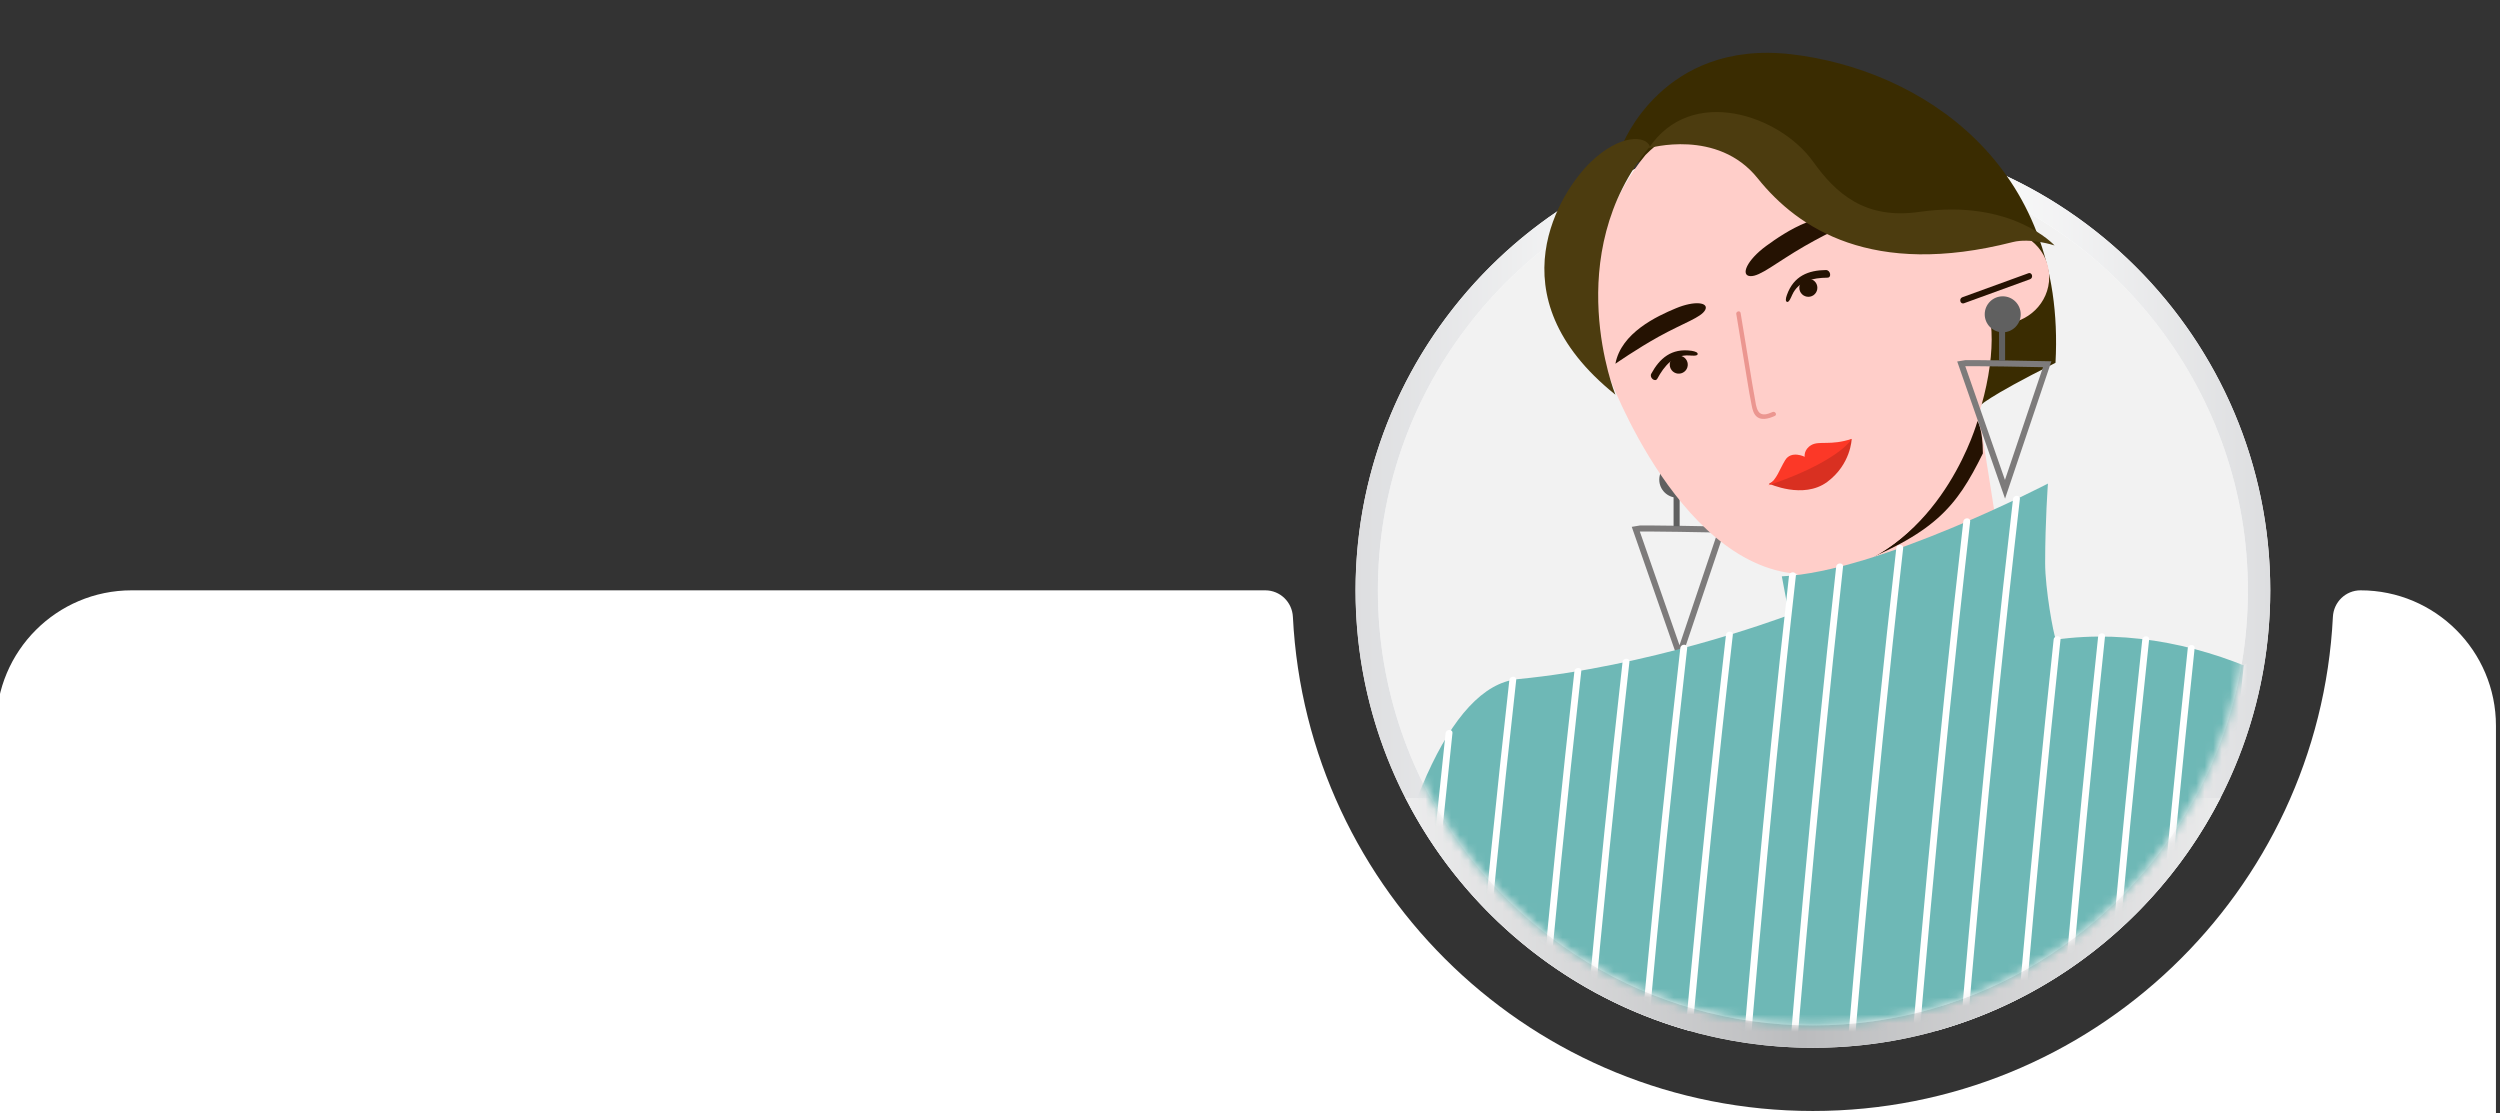 <svg width="292" height="130" viewBox="0 0 292 130" fill="none" xmlns="http://www.w3.org/2000/svg">
<rect x="0" y="0" width="292" height="130" fill="#333333" stroke="none"/>
<g clip-path="url(#clip0_2010_4554)">
<path d="M291.527 84.767V392.411C291.527 401.145 284.453 408.219 275.719 408.219H15.364C6.63 408.219 -0.443 401.145 -0.443 392.411V84.767C-0.443 76.033 6.639 68.951 15.373 68.951H147.781C149.516 68.951 150.926 70.319 151.01 72.054C152.62 104.195 179.197 129.763 211.746 129.763C244.296 129.763 270.864 104.195 272.482 72.054C272.566 70.319 273.976 68.951 275.711 68.951C284.445 68.951 291.527 76.033 291.527 84.767Z" fill="white"/>
<path d="M265.167 68.961C265.167 39.506 241.202 15.54 211.747 15.54C182.292 15.54 158.334 39.506 158.334 68.961C158.334 98.415 182.3 122.381 211.747 122.381C241.193 122.381 265.167 98.424 265.167 68.961Z" fill="white"/>
<path d="M211.745 119.77C183.725 119.77 160.936 96.981 160.936 68.961C160.936 40.941 183.725 18.151 211.745 18.151C239.765 18.151 262.555 40.941 262.555 68.961C262.555 96.981 239.757 119.77 211.745 119.77Z" fill="#F2F2F2"/>
<path d="M265.167 68.961C265.167 44.511 248.659 23.857 226.203 17.534V20.254C247.199 26.493 262.556 45.971 262.556 68.961C262.556 91.951 247.199 111.429 226.203 117.669V120.388C248.659 114.065 265.167 93.411 265.167 68.961Z" fill="url(#paint0_linear_2010_4554)"/>
<path d="M158.325 68.961C158.325 44.511 174.834 23.857 197.29 17.534V20.254C176.293 26.493 160.936 45.971 160.936 68.961C160.936 91.951 176.293 111.429 197.29 117.677V120.396C174.834 114.073 158.325 93.419 158.325 68.969V68.961Z" fill="url(#paint1_linear_2010_4554)"/>
<path d="M256.4 93.203C247.775 109.019 231 119.771 211.755 119.771C192.511 119.771 175.727 109.019 167.11 93.203H164.166C173.016 110.512 191.026 122.382 211.755 122.382C232.485 122.382 250.503 110.512 259.353 93.203H256.409H256.4Z" fill="url(#paint2_linear_2010_4554)"/>
<mask id="mask0_2010_4554" style="mask-type:luminance" maskUnits="userSpaceOnUse" x="160" y="-5" width="103" height="125">
<path d="M211.746 119.771C183.726 119.771 160.936 96.981 160.936 68.961C160.936 40.941 183.734 -4.396 211.746 -4.396C239.757 -4.396 262.555 40.949 262.555 68.961C262.555 96.973 239.757 119.771 211.746 119.771Z" fill="white"/>
</mask>
<g mask="url(#mask0_2010_4554)">
<path d="M189.448 17.017C189.448 17.017 194.153 4.579 209.235 6.34C224.316 8.1 241.359 19.169 240.082 42.376C231.857 46.489 231.173 47.465 231.173 47.465C231.173 47.465 231.857 32.675 225.784 28.462C219.712 24.249 196.013 15.34 190.432 19.453C188.964 19.061 189.456 17 189.456 17L189.448 17.017Z" fill="#3A2C01"/>
<path d="M209.817 67.194L215.465 81.817C215.465 81.817 227.894 89.525 235.927 78.814C233.792 64.975 230.405 43.687 230.405 43.687L209.817 67.194Z" fill="#FFCEC9"/>
<path d="M230.973 49.175C230.973 49.175 227.186 62.889 215.432 66.409C226.009 62.364 228.479 59.277 231.598 52.962C231.598 50.093 230.973 49.175 230.973 49.175Z" fill="#251202"/>
<path d="M191.041 61.754C191.332 61.654 201.101 61.854 201.101 61.854L196.171 76.461L191.041 61.754Z" stroke="#7D7B7B" stroke-width="0.709" stroke-miterlimit="10"/>
<path d="M198.006 56.023C198.006 57.183 197.063 58.126 195.904 58.126C194.744 58.126 193.802 57.183 193.802 56.023C193.802 54.864 194.744 53.921 195.904 53.921C197.063 53.921 198.006 54.864 198.006 56.023Z" fill="#606060"/>
<path d="M195.829 56.533V61.463" stroke="#606060" stroke-width="0.709" stroke-miterlimit="10"/>
<path d="M232.532 37.88C231.682 30.08 229.955 26.985 229.513 26.285C229.045 26.593 228.503 26.81 227.878 26.919C220.437 28.153 214.214 25.025 209.217 20.02C208.033 19.419 206.873 18.927 205.864 18.727C203.078 18.152 202.01 15.991 202.21 13.822C198.565 13.939 195.094 15.157 192.192 18.102C184.751 27.111 185.727 38.864 187.879 43.761C187.879 43.761 196.496 67.46 211.386 67.068C226.276 66.676 233.517 46.889 232.541 37.88H232.532Z" fill="#FFCEC9"/>
<path d="M206.615 56.49C206.615 56.49 210.611 58.351 213.405 56.299C216.2 54.238 216.275 51.269 216.275 51.269L206.615 56.49Z" fill="#D93021"/>
<path d="M233.767 37.814C236.849 37.814 239.348 35.375 239.348 32.367C239.348 29.358 236.849 26.919 233.767 26.919C230.685 26.919 228.187 29.358 228.187 32.367C228.187 35.375 230.685 37.814 233.767 37.814Z" fill="#FFCEC9"/>
<path d="M236.912 31.916C234.343 32.85 231.773 33.785 229.204 34.719C228.77 34.878 228.954 35.578 229.396 35.42C231.965 34.486 234.535 33.551 237.104 32.617C237.538 32.458 237.354 31.758 236.912 31.916Z" fill="#251202"/>
<path d="M229.054 42.442C229.346 42.342 239.114 42.542 239.114 42.542L234.184 57.149L229.054 42.442Z" stroke="#7D7B7B" stroke-width="0.709" stroke-miterlimit="10"/>
<path d="M236.019 36.712C236.019 37.871 235.077 38.814 233.917 38.814C232.758 38.814 231.815 37.871 231.815 36.712C231.815 35.552 232.758 34.609 233.917 34.609C235.077 34.609 236.019 35.552 236.019 36.712Z" fill="#606060"/>
<path d="M233.842 37.221V42.159" stroke="#606060" stroke-width="0.709" stroke-miterlimit="10"/>
<path d="M192.868 43.652C192.618 44.111 193.319 44.686 193.577 44.227C194.395 42.718 195.496 41.416 197.281 41.516C197.581 41.533 198.215 41.608 198.282 41.391C198.34 41.191 198.065 41.049 197.581 40.974C195.221 40.632 193.836 41.867 192.868 43.652Z" fill="#251202"/>
<path d="M197.014 42.108C197.281 42.625 197.08 43.259 196.563 43.526C196.046 43.793 195.412 43.593 195.145 43.076C194.878 42.559 195.078 41.925 195.596 41.658C196.113 41.391 196.747 41.591 197.014 42.108Z" fill="#251202"/>
<path d="M213.271 31.54C213.797 31.54 213.972 32.424 213.446 32.433C211.736 32.449 210.06 32.816 209.326 34.443C209.2 34.718 208.967 35.31 208.75 35.269C208.541 35.227 208.541 34.919 208.708 34.46C209.509 32.207 211.244 31.565 213.271 31.54Z" fill="#251202"/>
<path d="M210.352 34.218C210.686 34.694 211.345 34.81 211.82 34.477C212.296 34.143 212.412 33.484 212.079 33.008C211.745 32.533 211.086 32.416 210.611 32.75C210.135 33.084 210.018 33.743 210.352 34.218Z" fill="#251202"/>
<path d="M188.68 42.485C188.68 42.485 191.191 40.733 193.752 39.315C196.671 37.705 198.707 37.079 199.165 36.203C199.624 35.327 197.972 35.077 195.737 36.011C193.493 36.946 189.355 38.881 188.68 42.485Z" fill="#251202"/>
<path d="M202.803 36.704C203.262 39.473 203.712 42.243 204.171 45.004C204.279 45.638 204.379 46.28 204.513 46.914C204.613 47.414 204.68 48.024 204.988 48.449C205.556 49.225 206.573 48.908 207.299 48.582C207.608 48.441 207.341 47.99 207.032 48.124C206.498 48.357 205.789 48.641 205.389 48.065C205.089 47.631 205.047 46.939 204.947 46.43C204.747 45.371 204.58 44.303 204.405 43.244C204.038 41.016 203.67 38.781 203.303 36.554C203.245 36.22 202.736 36.362 202.795 36.695L202.803 36.704Z" fill="#EB9690"/>
<path d="M216.984 25.61C216.984 25.61 213.723 27.044 210.778 28.746C207.425 30.681 205.573 32.325 204.422 32.25C203.27 32.175 204.021 30.39 206.299 28.721C208.576 27.061 212.997 24.108 216.984 25.601V25.61Z" fill="#251202"/>
<path d="M210.794 53.355C210.794 53.355 209.225 52.57 208.508 53.747C207.791 54.923 207.591 55.899 206.548 56.683C212.229 54.789 215.49 52.57 216.274 51.261C213.822 52.078 212.487 51.453 211.57 51.978C210.652 52.504 210.785 53.346 210.785 53.346L210.794 53.355Z" fill="#FC3827"/>
<path d="M192.575 17.309C192.575 17.309 200.608 14.956 205.305 20.837C210.009 26.71 218.693 32.458 235.076 28.278C237.17 27.744 239.973 28.67 239.973 28.67C239.973 28.67 235.01 23.19 224.174 24.75C217.776 25.676 214.381 22.531 211.77 18.877C207.899 13.463 197.539 9.868 192.575 17.309Z" fill="#4C3C0F"/>
<path d="M188.672 46.088C188.672 46.088 182.115 29.83 192.717 17.1C192.192 15.791 189.189 15.666 185.794 18.927C182.399 22.189 174.174 34.468 188.663 46.088H188.672Z" fill="#4C3C0F"/>
<path d="M292.085 137.639C283.076 121.598 285.036 102.028 280.331 92.243C275.927 83.084 257.792 72.207 240.057 74.718C240.091 74.667 240.107 74.634 240.107 74.634C239.849 74.109 238.873 68.803 238.873 65.75C238.873 60.912 239.198 56.482 239.198 56.482C239.198 56.482 219.353 66.801 208.117 67.318C208.459 69.095 208.742 70.588 208.968 71.831C207.149 72.507 192.451 77.862 177.294 79.322C161.103 80.89 152.611 141.543 156.531 192.019C263.473 193.195 294.421 190.059 294.421 190.059C294.421 190.059 301.077 153.664 292.068 137.623L292.085 137.639Z" fill="#6EB8B6"/>
<path d="M256.608 191.877C255.499 177.729 261.989 164.341 264.75 150.819C267.786 137.222 265.3 122.841 268.328 109.168C266.994 123.174 269.822 137.364 266.819 151.253C263.991 164.75 257.175 177.921 256.608 191.877Z" fill="#060407"/>
<path d="M149.541 282.585C150.959 259.429 152.327 236.272 153.812 213.124C155.288 190.1 156.874 167.085 158.75 144.096C159.801 131.199 160.944 118.311 162.204 105.431C162.254 104.923 161.453 104.923 161.403 105.431C159.151 128.463 157.274 151.536 155.614 174.618C153.962 197.658 152.503 220.706 151.093 243.763C150.3 256.709 149.524 269.647 148.732 282.594C148.699 283.111 149.499 283.103 149.533 282.594L149.541 282.585Z" fill="white"/>
<path d="M155.189 280.417C156.757 254.983 158.25 229.549 159.902 204.115C161.553 178.731 163.355 153.355 165.557 128.013C166.784 113.873 168.135 99.751 169.645 85.636C169.703 85.128 168.902 85.128 168.844 85.636C166.141 110.87 163.956 136.154 162.062 161.455C160.16 186.872 158.542 212.306 156.982 237.74C156.114 251.963 155.255 266.186 154.379 280.408C154.346 280.925 155.147 280.917 155.18 280.408L155.189 280.417Z" fill="white"/>
<path d="M161.669 282.995C163.296 256.443 164.848 229.891 166.591 203.348C168.334 176.838 170.253 150.328 172.63 123.868C173.957 109.036 175.433 94.221 177.093 79.423C177.152 78.914 176.351 78.914 176.293 79.423C173.34 105.758 170.979 132.159 168.952 158.586C166.916 185.121 165.215 211.681 163.588 238.241C162.671 253.156 161.786 268.08 160.869 282.995C160.835 283.512 161.636 283.504 161.669 282.995Z" fill="white"/>
<path d="M169.261 281.968C170.887 255.357 172.456 228.739 174.208 202.137C175.951 175.669 177.87 149.209 180.239 122.782C181.565 107.967 183.041 93.177 184.693 78.395C184.751 77.886 183.951 77.886 183.892 78.395C180.931 104.839 178.562 131.34 176.527 157.867C174.5 184.344 172.798 210.837 171.171 237.339C170.253 252.213 169.369 267.094 168.46 281.968C168.427 282.485 169.227 282.477 169.261 281.968Z" fill="white"/>
<path d="M174.85 281.192C176.477 254.573 178.037 227.955 179.789 201.344C181.54 174.759 183.467 148.182 185.853 121.647C187.188 106.857 188.656 92.076 190.316 77.319C190.374 76.81 189.573 76.81 189.515 77.319C186.545 103.729 184.176 130.206 182.141 156.699C180.097 183.301 178.387 209.928 176.76 236.563C175.851 251.445 174.959 266.318 174.049 281.2C174.016 281.717 174.817 281.709 174.85 281.2V281.192Z" fill="white"/>
<path d="M181.323 281.968C182.975 254.974 184.559 227.98 186.344 200.994C188.121 174.117 190.073 147.257 192.509 120.43C193.861 105.498 195.37 90.583 197.064 75.684C197.122 75.175 196.321 75.175 196.263 75.684C193.227 102.37 190.807 129.122 188.747 155.899C186.67 182.834 184.935 209.795 183.283 236.755C182.357 251.829 181.456 266.903 180.53 281.968C180.497 282.485 181.298 282.477 181.331 281.968H181.323Z" fill="white"/>
<path d="M186.461 282.219C188.129 255.008 189.731 227.789 191.525 200.578C193.31 173.592 195.278 146.615 197.731 119.679C199.115 104.489 200.659 89.316 202.394 74.159C202.452 73.65 201.651 73.65 201.593 74.159C198.498 101.086 196.046 128.088 193.952 155.115C191.858 182.143 190.115 209.203 188.455 236.264C187.512 251.579 186.595 266.903 185.652 282.219C185.619 282.736 186.419 282.727 186.453 282.219H186.461Z" fill="white"/>
<path d="M194.561 268.737C196.188 242.293 197.739 215.842 199.474 189.398C201.193 163.08 203.103 136.779 205.447 110.51C206.74 96.071 208.141 81.631 209.76 67.225C209.818 66.716 209.017 66.716 208.959 67.225C206.039 93.151 203.77 119.152 201.785 145.162C199.775 171.53 198.081 197.924 196.463 224.325C195.554 239.132 194.67 253.93 193.76 268.737C193.727 269.254 194.528 269.246 194.561 268.737Z" fill="white"/>
<path d="M200.2 266.577C201.819 240.301 203.37 214.016 205.08 187.748C206.782 161.722 208.659 135.704 210.961 109.719C212.246 95.196 213.672 80.681 215.266 66.192C215.324 65.683 214.523 65.683 214.465 66.192C211.595 92.201 209.301 118.269 207.316 144.362C205.339 170.439 203.67 196.532 202.069 222.633C201.168 237.281 200.292 251.929 199.391 266.577C199.358 267.095 200.159 267.086 200.192 266.577H200.2Z" fill="white"/>
<path d="M206.682 269.146C208.325 242.419 209.885 215.692 211.645 188.974C213.406 162.23 215.349 135.503 217.76 108.809C219.111 93.861 220.605 78.937 222.29 64.022C222.348 63.513 221.547 63.513 221.489 64.022C218.486 90.591 216.092 117.226 214.04 143.895C211.979 170.63 210.261 197.39 208.618 224.151C207.7 239.149 206.799 254.148 205.881 269.146C205.848 269.663 206.649 269.655 206.682 269.146Z" fill="white"/>
<path d="M214.281 268.121C215.941 241.035 217.526 213.949 219.311 186.872C221.088 159.903 223.057 132.942 225.509 106.024C226.878 90.975 228.396 75.935 230.114 60.92C230.173 60.411 229.372 60.411 229.313 60.92C226.252 87.713 223.816 114.574 221.739 141.459C219.654 168.47 217.91 195.514 216.25 222.558C215.316 237.748 214.415 252.939 213.481 268.129C213.447 268.646 214.248 268.638 214.281 268.129V268.121Z" fill="white"/>
<path d="M219.863 267.345C221.54 239.959 223.149 212.564 224.96 185.178C226.753 158.043 228.747 130.924 231.224 103.846C232.617 88.647 234.169 73.457 235.921 58.292C235.979 57.783 235.178 57.783 235.12 58.292C231.992 85.377 229.514 112.538 227.404 139.716C225.293 166.893 223.541 194.096 221.865 221.307C220.922 236.647 220.005 251.996 219.062 267.345C219.029 267.862 219.829 267.854 219.863 267.345Z" fill="white"/>
<path d="M226.344 268.12C227.904 242.794 229.388 217.469 231.032 192.152C232.658 167.093 234.435 142.034 236.604 117.017C237.822 102.895 239.165 88.789 240.667 74.691C240.725 74.182 239.924 74.182 239.866 74.691C237.196 99.758 235.027 124.875 233.151 150.009C231.274 175.126 229.68 200.268 228.137 225.402C227.27 239.641 226.411 253.881 225.543 268.112C225.51 268.629 226.31 268.62 226.344 268.112V268.12Z" fill="white"/>
<path d="M231.483 268.379C233.035 243.087 234.519 217.795 236.171 192.511C237.823 167.252 239.6 141.993 241.785 116.776C243.011 102.62 244.354 88.481 245.864 74.35C245.923 73.841 245.122 73.841 245.063 74.35C242.377 99.475 240.208 124.651 238.323 149.851C236.43 175.127 234.82 200.427 233.268 225.728C232.4 239.951 231.55 254.165 230.674 268.388C230.64 268.905 231.441 268.896 231.475 268.388L231.483 268.379Z" fill="white"/>
<path d="M236.412 270.891C237.98 245.298 239.482 219.697 241.15 194.105C242.818 168.512 244.637 143.028 246.864 117.528C248.107 103.238 249.483 88.957 251.018 74.701C251.076 74.192 250.276 74.192 250.217 74.701C247.481 100.102 245.271 125.552 243.352 151.02C241.425 176.587 239.799 202.18 238.23 227.772C237.354 242.145 236.495 256.518 235.611 270.891C235.578 271.408 236.378 271.4 236.412 270.891Z" fill="white"/>
<path d="M242.05 268.73C243.602 243.48 245.087 218.221 246.722 192.979C248.348 167.92 250.134 142.861 252.294 117.836C253.504 103.789 254.838 89.741 256.332 75.719C256.39 75.21 255.589 75.21 255.531 75.719C252.878 100.719 250.726 125.761 248.849 150.828C246.972 175.945 245.37 201.087 243.836 226.221C242.968 240.385 242.117 254.558 241.25 268.722C241.216 269.239 242.017 269.231 242.05 268.722V268.73Z" fill="white"/>
<path d="M248.532 271.307C250.075 246.049 251.56 220.79 253.204 195.539C254.839 170.431 256.615 145.339 258.784 120.272C260.011 106.124 261.354 91.993 262.855 77.879C262.914 77.37 262.113 77.37 262.054 77.879C259.377 102.987 257.208 128.146 255.331 153.322C253.454 178.439 251.861 203.564 250.318 228.706C249.45 242.904 248.599 257.11 247.731 271.307C247.698 271.825 248.499 271.816 248.532 271.307Z" fill="white"/>
<path d="M256.123 270.274C257.641 245.582 259.092 220.882 260.694 196.191C262.287 171.666 264.006 147.141 266.083 122.65C267.251 108.927 268.527 95.222 269.945 81.525C269.995 81.016 269.194 81.016 269.144 81.525C266.591 106.066 264.514 130.649 262.704 155.258C260.894 179.799 259.334 204.365 257.833 228.932C256.99 242.713 256.164 256.493 255.314 270.282C255.28 270.799 256.081 270.791 256.114 270.282L256.123 270.274Z" fill="white"/>
<path d="M261.712 269.497C263.189 245.431 264.607 221.357 266.159 197.299C267.693 173.417 269.362 149.534 271.355 125.685C272.482 112.213 273.708 98.741 275.076 85.286C275.126 84.777 274.325 84.777 274.275 85.286C271.848 109.193 269.862 133.143 268.11 157.109C266.367 181.016 264.857 204.94 263.397 228.873C262.572 242.411 261.754 255.958 260.928 269.497C260.895 270.014 261.696 270.006 261.729 269.497H261.712Z" fill="white"/>
</g>
</g>
<defs>
<linearGradient id="paint0_linear_2010_4554" x1="226.211" y1="68.961" x2="265.167" y2="68.961" gradientUnits="userSpaceOnUse">
<stop stop-color="white"/>
<stop offset="1" stop-color="#DDDEE0"/>
</linearGradient>
<linearGradient id="paint1_linear_2010_4554" x1="197.29" y1="68.961" x2="158.325" y2="68.961" gradientUnits="userSpaceOnUse">
<stop stop-color="white"/>
<stop offset="1" stop-color="#DDDEE0"/>
</linearGradient>
<linearGradient id="paint2_linear_2010_4554" x1="145.096" y1="107.792" x2="281.292" y2="107.792" gradientUnits="userSpaceOnUse">
<stop offset="0.01" stop-color="white"/>
<stop offset="0.48" stop-color="#BBBCBE"/>
<stop offset="1" stop-color="white"/>
</linearGradient>
<clipPath id="clip0_2010_4554">
<rect width="292" height="130" fill="white"/>
</clipPath>
</defs>
</svg>

